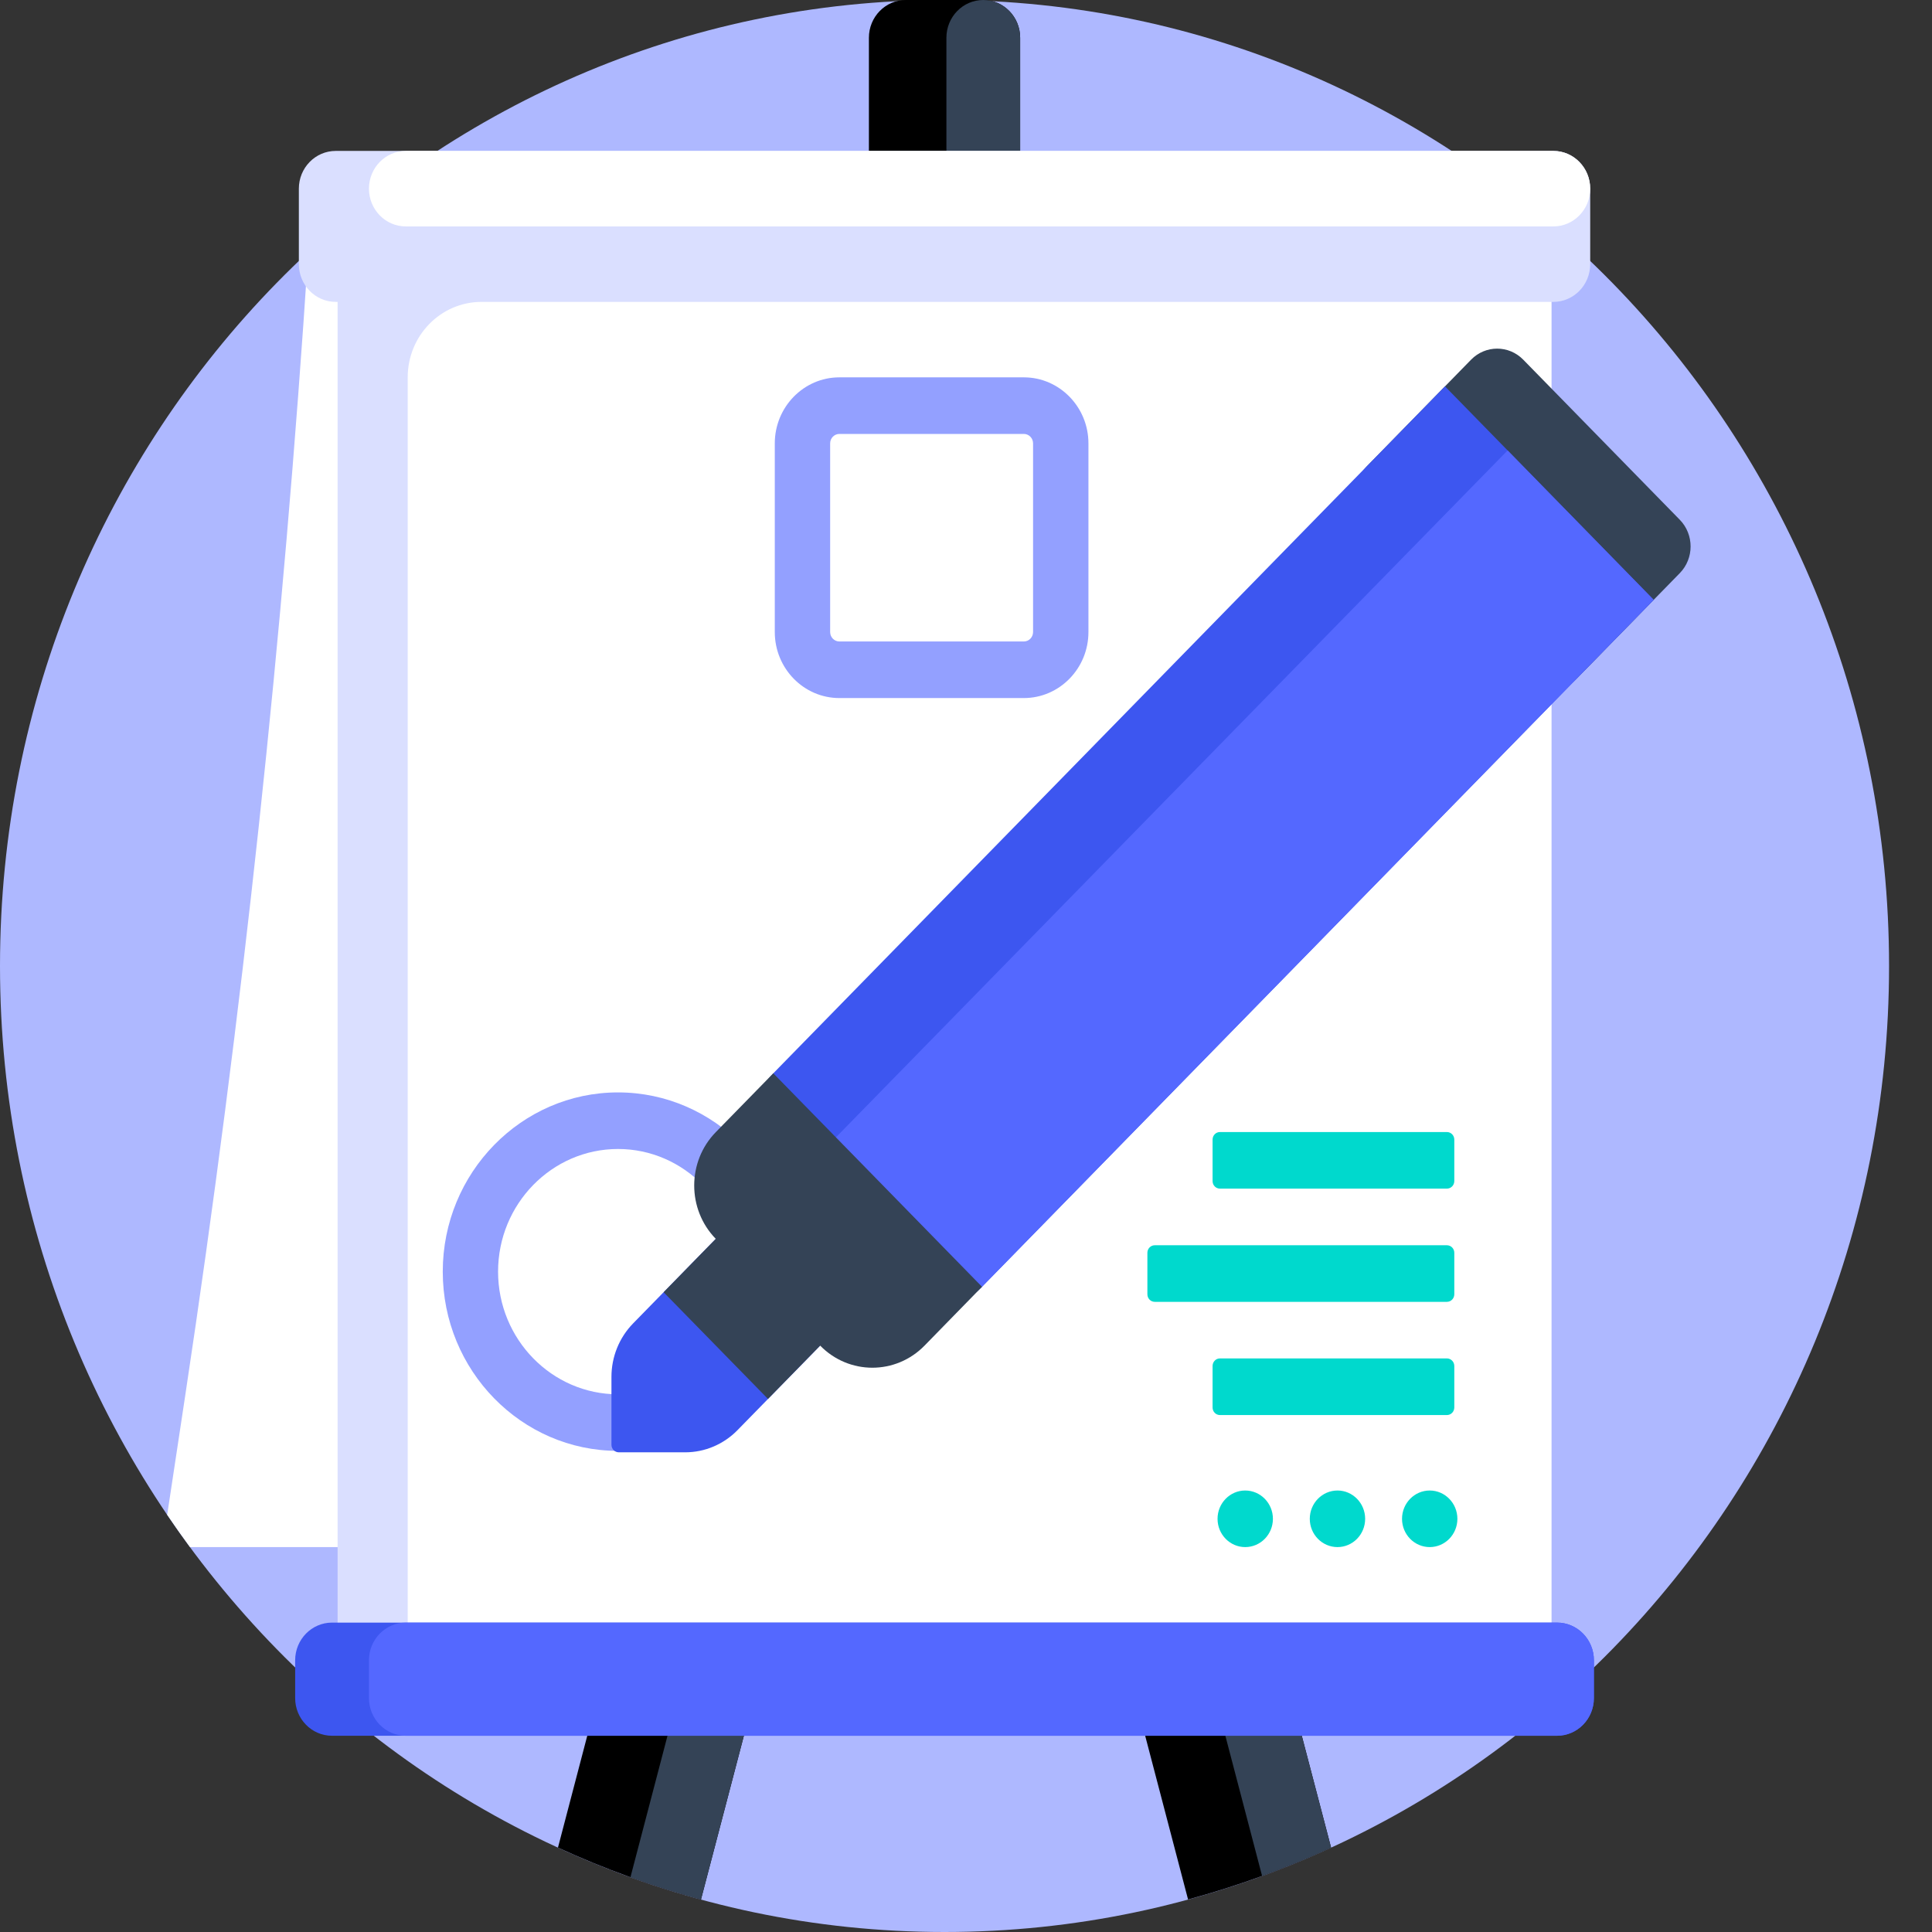 <svg width="35" height="35" viewBox="0 0 35 35" fill="none" xmlns="http://www.w3.org/2000/svg">
<rect x="0" y="0" width="35" height="35" fill="#333333" stroke="none"/>
<path d="M34.222 17.5C34.222 27.165 26.561 35 17.111 35C7.661 35 0 27.165 0 17.5C0 7.835 7.661 0 17.111 0C26.561 0 34.222 7.835 34.222 17.5Z" fill="#AEB8FF"/>
<path d="M27.672 4.102V28.027H3.442C3.3 27.835 3.163 27.64 3.029 27.442L3.357 25.272C4.393 18.405 5.135 11.497 5.584 4.567C5.754 4.408 5.928 4.253 6.105 4.102L27.672 4.102Z" fill="white"/>
<path fill-rule="evenodd" clip-rule="evenodd" d="M18.481 0.684V23.379C18.481 23.756 18.182 24.062 17.813 24.062H16.409C16.04 24.062 15.741 23.756 15.741 23.379V0.684C15.741 0.306 16.04 0 16.409 0H17.813C18.182 0 18.481 0.306 18.481 0.684ZM21.277 22.646C21.182 22.282 20.816 22.065 20.459 22.163L19.103 22.535C18.747 22.632 18.535 23.007 18.631 23.372L21.523 34.411C22.418 34.168 23.283 33.853 24.114 33.471L21.277 22.646ZM13.763 22.163L15.119 22.535C15.475 22.632 15.687 23.007 15.591 23.372L12.699 34.411C11.805 34.168 10.939 33.853 10.108 33.471L12.944 22.646C13.04 22.282 13.406 22.065 13.763 22.163Z" fill="black"/>
<path fill-rule="evenodd" clip-rule="evenodd" d="M18.481 0.684V23.379C18.481 23.756 18.182 24.062 17.813 24.062C17.444 24.062 17.145 23.756 17.145 23.379V0.684C17.145 0.306 17.444 0 17.813 0C18.182 0 18.481 0.306 18.481 0.684ZM15.119 22.535C14.762 22.437 14.396 22.653 14.3 23.018L11.421 34.008C11.84 34.159 12.266 34.294 12.699 34.411L15.591 23.372C15.687 23.007 15.475 22.632 15.119 22.535ZM20.459 22.163C20.816 22.065 21.182 22.282 21.278 22.646L24.114 33.471C23.706 33.659 23.289 33.83 22.864 33.985L19.986 23C19.891 22.636 20.102 22.261 20.459 22.163Z" fill="#344356"/>
<path d="M28.808 3.418V4.785C28.808 5.163 28.509 5.469 28.14 5.469H28.106V30.078C28.106 30.456 27.807 30.762 27.438 30.762H6.784C6.415 30.762 6.116 30.456 6.116 30.078V5.469H6.082C5.713 5.469 5.414 5.163 5.414 4.785V3.418C5.414 3.04 5.713 2.734 6.082 2.734H28.14C28.509 2.734 28.808 3.04 28.808 3.418Z" fill="#DADFFF"/>
<path fill-rule="evenodd" clip-rule="evenodd" d="M7.352 2.734H28.14C28.509 2.734 28.808 3.04 28.808 3.418C28.808 3.796 28.509 4.102 28.14 4.102H7.352C6.983 4.102 6.684 3.796 6.684 3.418C6.684 3.04 6.983 2.734 7.352 2.734ZM28.106 5.469H8.723C7.984 5.469 7.386 6.081 7.386 6.836V30.762H27.438C27.807 30.762 28.106 30.456 28.106 30.078V5.469Z" fill="white"/>
<path d="M28.206 31.445H6.015C5.646 31.445 5.347 31.139 5.347 30.762V30.078C5.347 29.701 5.646 29.395 6.015 29.395H28.206C28.576 29.395 28.875 29.701 28.875 30.078V30.762C28.875 31.139 28.576 31.445 28.206 31.445Z" fill="#3D56F0"/>
<path d="M28.206 31.445H7.352C6.983 31.445 6.684 31.139 6.684 30.762V30.078C6.684 29.701 6.983 29.395 7.352 29.395H28.206C28.576 29.395 28.875 29.701 28.875 30.078V30.762C28.875 31.139 28.576 31.445 28.206 31.445Z" fill="#5468FF"/>
<path fill-rule="evenodd" clip-rule="evenodd" d="M18.548 6.836H15.206C14.561 6.836 14.036 7.373 14.036 8.032V11.45C14.036 12.11 14.561 12.646 15.206 12.646H18.548C19.193 12.646 19.718 12.11 19.718 11.45V8.032C19.718 7.373 19.193 6.836 18.548 6.836ZM8.021 23.037C8.021 21.247 9.445 19.79 11.196 19.79C12.946 19.79 14.371 21.247 14.371 23.037C14.371 24.828 12.946 26.284 11.196 26.284C9.445 26.284 8.021 24.828 8.021 23.037ZM9.023 23.037C9.023 24.262 9.998 25.259 11.196 25.259C12.393 25.259 13.368 24.262 13.368 23.037C13.368 21.812 12.393 20.815 11.196 20.815C9.998 20.815 9.023 21.812 9.023 23.037ZM18.548 11.621C18.64 11.621 18.715 11.544 18.715 11.45V8.032C18.715 7.938 18.64 7.861 18.548 7.861H15.206C15.114 7.861 15.039 7.938 15.039 8.032V11.45C15.039 11.544 15.114 11.621 15.206 11.621H18.548Z" fill="#93A0FF"/>
<path fill-rule="evenodd" clip-rule="evenodd" d="M23.06 27.515C23.06 27.798 22.835 28.027 22.558 28.027C22.282 28.027 22.057 27.798 22.057 27.515C22.057 27.232 22.282 27.002 22.558 27.002C22.835 27.002 23.06 27.232 23.06 27.515ZM24.23 27.002C23.953 27.002 23.728 27.232 23.728 27.515C23.728 27.798 23.953 28.027 24.23 28.027C24.506 28.027 24.731 27.798 24.731 27.515C24.731 27.232 24.506 27.002 24.23 27.002ZM25.399 27.515C25.399 27.232 25.624 27.002 25.901 27.002C26.177 27.002 26.402 27.232 26.402 27.515C26.402 27.798 26.177 28.027 25.901 28.027C25.624 28.027 25.399 27.798 25.399 27.515Z" fill="#00D9CD"/>
<path fill-rule="evenodd" clip-rule="evenodd" d="M26.212 20.508H22.1C22.026 20.508 21.967 20.569 21.967 20.645V21.396C21.967 21.472 22.026 21.533 22.1 21.533H26.212C26.286 21.533 26.346 21.472 26.346 21.396V20.645C26.346 20.569 26.286 20.508 26.212 20.508ZM26.212 24.609H22.1C22.026 24.609 21.967 24.671 21.967 24.746V25.498C21.967 25.574 22.026 25.635 22.1 25.635H26.212C26.286 25.635 26.346 25.574 26.346 25.498V24.746C26.346 24.671 26.286 24.609 26.212 24.609ZM20.919 22.559H26.212C26.286 22.559 26.346 22.62 26.346 22.695V23.447C26.346 23.523 26.286 23.584 26.212 23.584H20.919C20.846 23.584 20.786 23.523 20.786 23.447V22.695C20.786 22.62 20.846 22.559 20.919 22.559Z" fill="#00D9CD"/>
<path d="M30.431 10.383L28.541 12.316C28.28 12.584 27.856 12.584 27.595 12.316L24.759 9.416C24.498 9.149 24.498 8.716 24.759 8.45L26.65 6.516C26.911 6.249 27.334 6.249 27.595 6.516L30.431 9.416C30.692 9.683 30.692 10.116 30.431 10.383Z" fill="#344356"/>
<path d="M14.858 24.377L13.359 25.91C13.108 26.166 12.768 26.31 12.414 26.31H11.21C11.137 26.31 11.077 26.249 11.077 26.173V24.943C11.077 24.58 11.218 24.233 11.468 23.976L12.967 22.443L14.858 24.377Z" fill="#3D56F0"/>
<path d="M29.958 10.867L17.79 23.311C17.604 23.502 17.366 23.632 17.107 23.685L15.195 24.076C14.867 24.143 14.527 24.038 14.29 23.796L13.535 23.023C13.298 22.782 13.196 22.434 13.261 22.099L13.644 20.143C13.695 19.878 13.822 19.635 14.009 19.444L26.177 6.999L29.958 10.867Z" fill="#3D56F0"/>
<path d="M29.958 10.866L17.79 23.311C17.604 23.502 17.366 23.632 17.107 23.685L15.195 24.076C14.867 24.143 14.527 24.038 14.29 23.796L14.778 21.303C14.829 21.038 14.957 20.795 15.143 20.604L27.312 8.16L29.958 10.866Z" fill="#5468FF"/>
<path d="M17.79 23.311L16.749 24.377C16.227 24.911 15.38 24.911 14.858 24.377L13.913 25.343L12.022 23.41L12.967 22.443C12.446 21.909 12.446 21.043 12.967 20.51L14.009 19.444L17.79 23.311Z" fill="#344356"/>
</svg>
